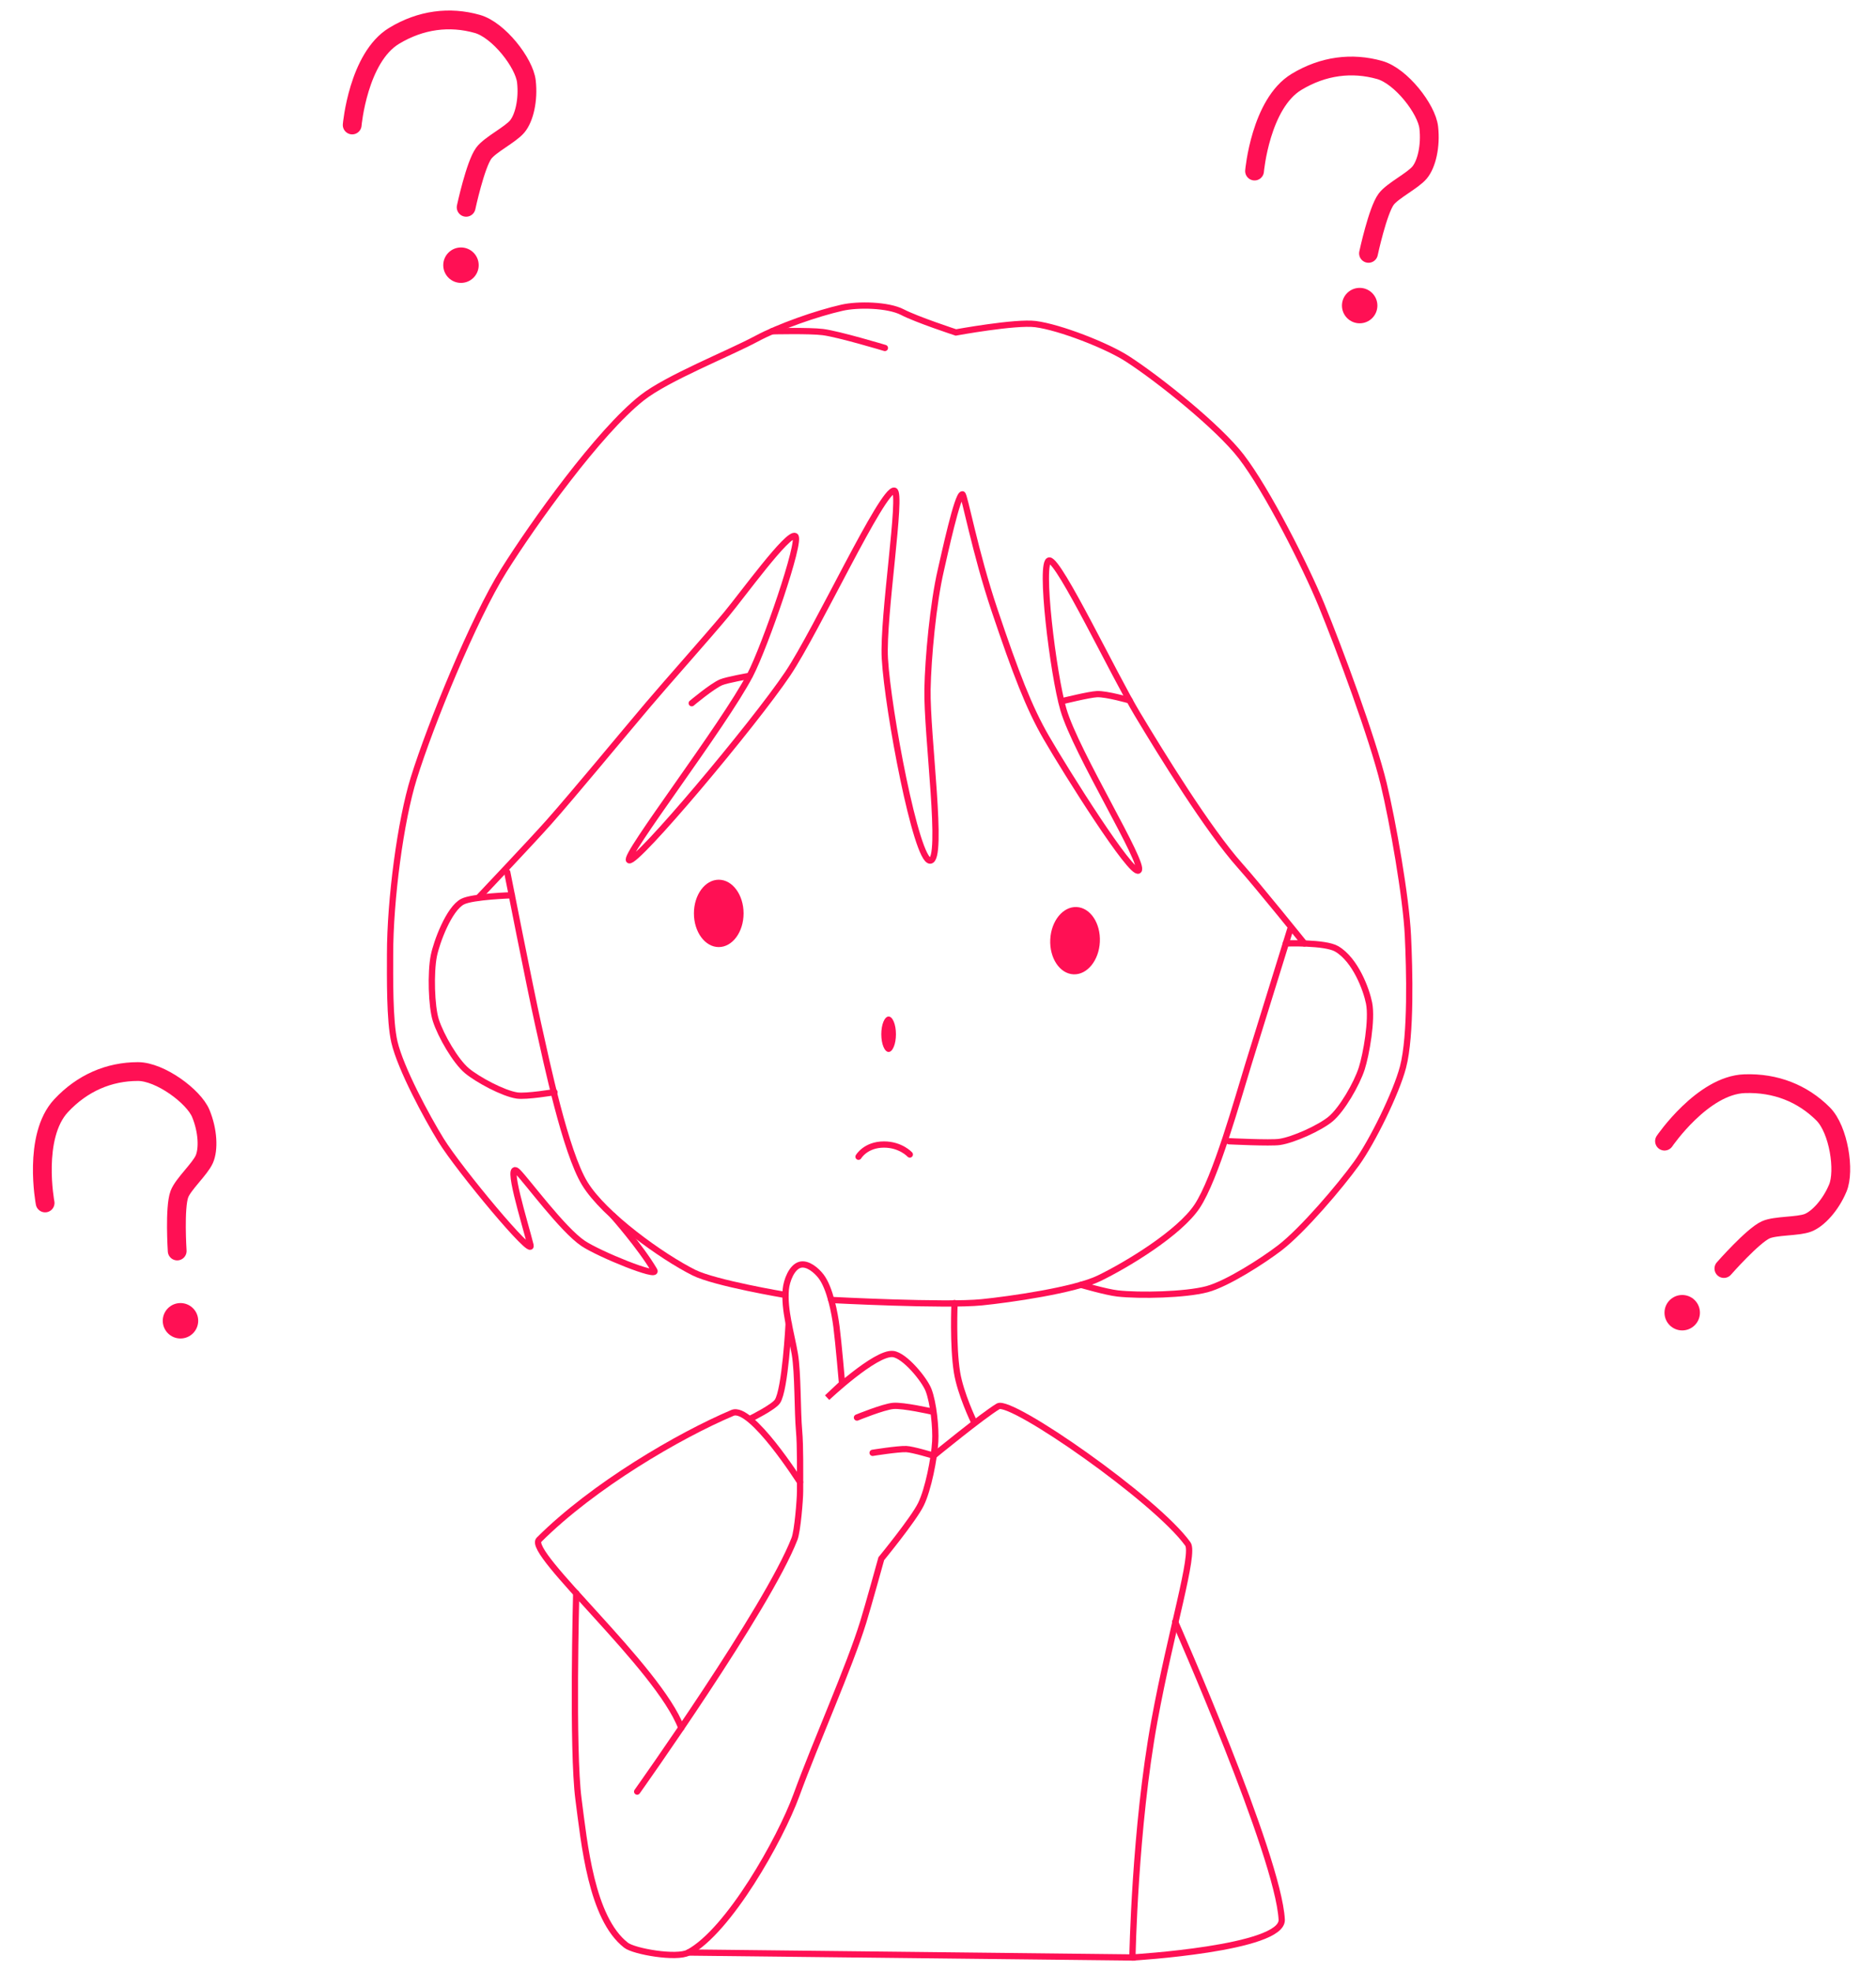 <?xml version="1.0" encoding="UTF-8"?><svg id="Layer_4" xmlns="http://www.w3.org/2000/svg" viewBox="0 0 599.25 629.59"><defs><style>.cls-1{stroke-width:6px;}.cls-1,.cls-2{fill:none;stroke:#ff1054;stroke-linecap:round;stroke-miterlimit:10;}.cls-2{stroke-width:2px;}.cls-3{fill:#ff1054;stroke-width:0px;}</style></defs><path class="cls-2" d="m255.56,473.51s-15.63-24.65-21.59-22.12c-17.07,7.24-44.45,23.2-61.81,40.55-4.14,4.14,38.17,40.7,45.46,60.07"/><path class="cls-2" d="m184.06,509s-1.34,50.07.73,65.82c1.84,13.98,4.05,37.96,15.18,46.63,2.59,2.02,16.16,4.37,19.93,2.35,12.93-6.96,29.34-36.19,34.46-50.18,6.56-17.92,16.85-40.75,21.4-55.46,1.58-5.11,5.75-20.19,5.75-20.19,0,0,10.28-12.53,12.65-17.35s4.28-14.76,4.58-20.07c.25-4.37-.56-12.42-2.15-16.5-1.28-3.29-7.58-11.05-11.35-11.47-5.59-.63-21.03,13.94-21.03,13.94l4.77-4.48s-1.12-13.03-1.79-18.23c-.56-4.34-2.07-12.28-4.89-16.01-1.49-1.97-4.34-4.37-6.73-3.73-2.69.72-4.31,5.1-4.56,7.87-.6,6.57,1.81,14.22,2.9,20.72,1.01,6.03.79,18.35,1.34,24.44.44,4.81.31,13.34.32,19.3,0,2.68-.81,12.73-1.78,15.23-8.64,22.25-50.26,80.75-50.26,80.75"/><path class="cls-2" d="m219.89,623.79l141.84,1.58s.72-41.3,7.05-75.75c5.28-28.77,12.91-53.2,10.66-56.34-10.21-14.26-56.56-46.43-60.6-43.99-5.14,3.1-20.59,15.77-20.59,15.77"/><path class="cls-2" d="m375.37,518.16s32.99,74.73,34.05,95.12c.48,9.26-47.69,12.1-47.69,12.1"/><path class="cls-2" d="m298.24,465.06s-6.68-2.03-8.75-2.11c-2.7-.1-10.75,1.2-10.75,1.2"/><path class="cls-2" d="m297.49,450.92s-8.98-2.04-12.17-1.76-11.58,3.72-11.58,3.72"/><path class="cls-2" d="m239.98,453.11s7.08-3.53,8.34-5.37c2.5-3.65,3.6-24.88,3.6-24.88"/><path class="cls-2" d="m311.06,454.13s-4.26-8.84-5.36-15.67c-1.39-8.63-.79-22.16-.79-22.16"/><path class="cls-2" d="m162.03,278.67s7.27,36.94,9.85,48.48c2.74,12.25,8.72,40.81,14.91,50.96s24.71,23.39,34.85,28.46c6.74,3.37,29.27,7.15,29.27,7.15"/><path class="cls-2" d="m265.51,415.31s36.5,1.92,48.12.74c8.75-.88,29.54-3.82,37.45-7.66,9.16-4.45,25.64-14.5,31.29-22.97,5.97-8.96,12.98-34.35,16.4-45.41,3.6-11.65,13.38-43.16,13.38-43.16"/><path class="cls-2" d="m163.48,286.02s-12.54.38-15.72,2.03c-4.38,2.28-8.32,13-9.18,17.3-1.07,5.34-.78,16.18.64,20.61,1.59,4.95,6.31,13.11,9.95,16.14,3.43,2.85,11.58,7.24,15.99,7.89,2.96.44,11.94-1.07,11.94-1.07"/><path class="cls-2" d="m410.73,301.41s12.53-.47,16.28,1.75c5.99,3.55,9.45,13,10.31,17.3,1.07,5.34-.92,16.46-2.34,20.9-1.59,4.95-6.31,13.11-9.95,16.14-3.43,2.85-11.86,6.67-16.27,7.32-2.96.44-16.19-.22-16.19-.22"/><path class="cls-2" d="m195.75,388.35s8.85,10,13.26,17.53c1.53,2.6-17.64-5.22-22.73-8.63-6.53-4.37-17.96-19.95-20.86-22.85-4.2-4.2,2.3,16.38,4.04,23.41,1.14,4.6-22.81-24.17-28.6-33.56-4.55-7.39-12.91-22.91-14.88-31.37-1.58-6.8-1.38-20.92-1.38-27.91,0-17.65,3.35-42.77,7.57-56.35,5.36-17.26,19.15-51.03,28.75-66.35,9.38-14.97,30.28-44.23,44.16-55.16,8.09-6.37,27.52-14.04,36.59-18.9,7.28-3.9,19.26-8.08,27.31-9.9,5.06-1.15,14.69-.97,19.29,1.42s17.08,6.48,17.08,6.48c0,0,19.07-3.49,25.41-2.67,7.8,1.01,22.82,6.87,29.42,11.14,10.05,6.5,29.03,21.71,36.33,31.2,8.22,10.69,20.52,34.99,25.63,47.47,5.72,13.98,16.28,42.38,19.84,57.06,2.89,11.94,7.17,36.25,7.75,48.52.5,10.49,1.1,31.83-1.57,41.99-2.17,8.26-9.83,23.84-14.82,30.76-5.32,7.38-17.26,21.39-24.48,26.95-5.32,4.09-16.86,11.53-23.35,13.25-6.9,1.82-21.42,2.14-28.52,1.35-3.64-.41-11.65-2.75-11.65-2.75"/><path class="cls-2" d="m246.58,105.84s11.97-.29,16.26.25c5.07.64,19.82,5.08,19.82,5.08"/><path class="cls-2" d="m152.91,286.72s16.9-17.85,22.34-23.97c8.18-9.22,23.84-28.26,31.81-37.66,6.15-7.26,18.82-21.46,24.91-28.77,5.23-6.29,19.8-26.45,22.05-25.05,2.06,1.3-9.66,35.26-14.39,44.34-8.44,16.21-40.71,58.09-38.67,59.22,2.26,1.25,39.8-43.39,50.7-59.64,9.32-13.9,30.33-59.31,34.04-58.43,2.59.61-3.8,40.19-3.05,53.6.93,16.55,10,64.59,14.45,64.59s-1.1-40.11-.83-54.8c.18-9.85,1.8-27.43,4.26-37.99,1.14-4.91,5.3-24.29,6.89-24.24.66.02,4.01,18.44,10.27,37.03,6.8,20.2,11.02,31.2,16.53,40.71,6.47,11.18,27.22,44.15,29.46,42.45,2.37-1.79-19.93-37.51-24-51.42-3.3-11.25-7.72-47.75-4.46-47.63s20.58,36.56,28.12,49.11c7.72,12.85,22.47,36.86,32.8,48.43,5.71,6.39,20.51,24.81,20.51,24.81"/><path class="cls-2" d="m220.96,224.66s6.47-5.44,9.37-6.68c1.86-.79,9.04-2.05,9.04-2.05"/><path class="cls-2" d="m339.14,224.04s8.84-2.19,11.3-2.28c3.06-.11,10.39,2,10.39,2"/><ellipse class="cls-3" cx="229.59" cy="291.81" rx="7.93" ry="10.76"/><ellipse class="cls-3" cx="343.42" cy="300.53" rx="10.76" ry="7.93" transform="translate(27.03 629.41) rotate(-87.3)"/><ellipse class="cls-3" cx="283.85" cy="330.42" rx="2.34" ry="5.66"/><path class="cls-2" d="m274.24,369.55s2.25-3.9,8.13-3.9c5.35,0,8.25,3.19,8.25,3.19"/><path class="cls-1" d="m14.41,384.32s-4.04-21.25,5.11-31.07c6.78-7.27,15.32-10.91,24.54-10.91,7.06,0,17.82,7.9,20.09,13.41s2.51,11.46,1.1,14.62-6.73,7.93-7.94,11.12c-1.61,4.25-.71,18.18-.71,18.18"/><circle class="cls-3" cx="57.65" cy="421.96" r="5.66"/><path class="cls-1" d="m112.5,39.93s1.91-21.54,13.4-28.49c8.51-5.15,17.72-6.31,26.59-3.79,6.8,1.93,14.99,12.46,15.66,18.38s-.71,11.71-2.93,14.37-8.64,5.79-10.68,8.53c-2.71,3.65-5.64,17.3-5.64,17.3"/><path class="cls-1" d="m400.74,54.65s1.91-21.54,13.4-28.49c8.51-5.15,17.72-6.31,26.59-3.79,6.8,1.93,14.99,12.46,15.66,18.38s-.71,11.71-2.93,14.37-8.64,5.79-10.68,8.53c-2.71,3.65-5.64,17.3-5.64,17.3"/><path class="cls-1" d="m531.69,364.57s12.17-17.88,25.58-18.35c9.94-.35,18.54,3.12,25.07,9.64,5,5,7.01,18.19,4.72,23.68s-6.33,9.88-9.56,11.12-10.37.84-13.48,2.25c-4.15,1.87-13.36,12.36-13.36,12.36"/><circle class="cls-3" cx="147.25" cy="84.72" r="5.66"/><circle class="cls-3" cx="434.32" cy="97.63" r="5.66"/><circle class="cls-3" cx="537.35" cy="419.38" r="5.66"/></svg>